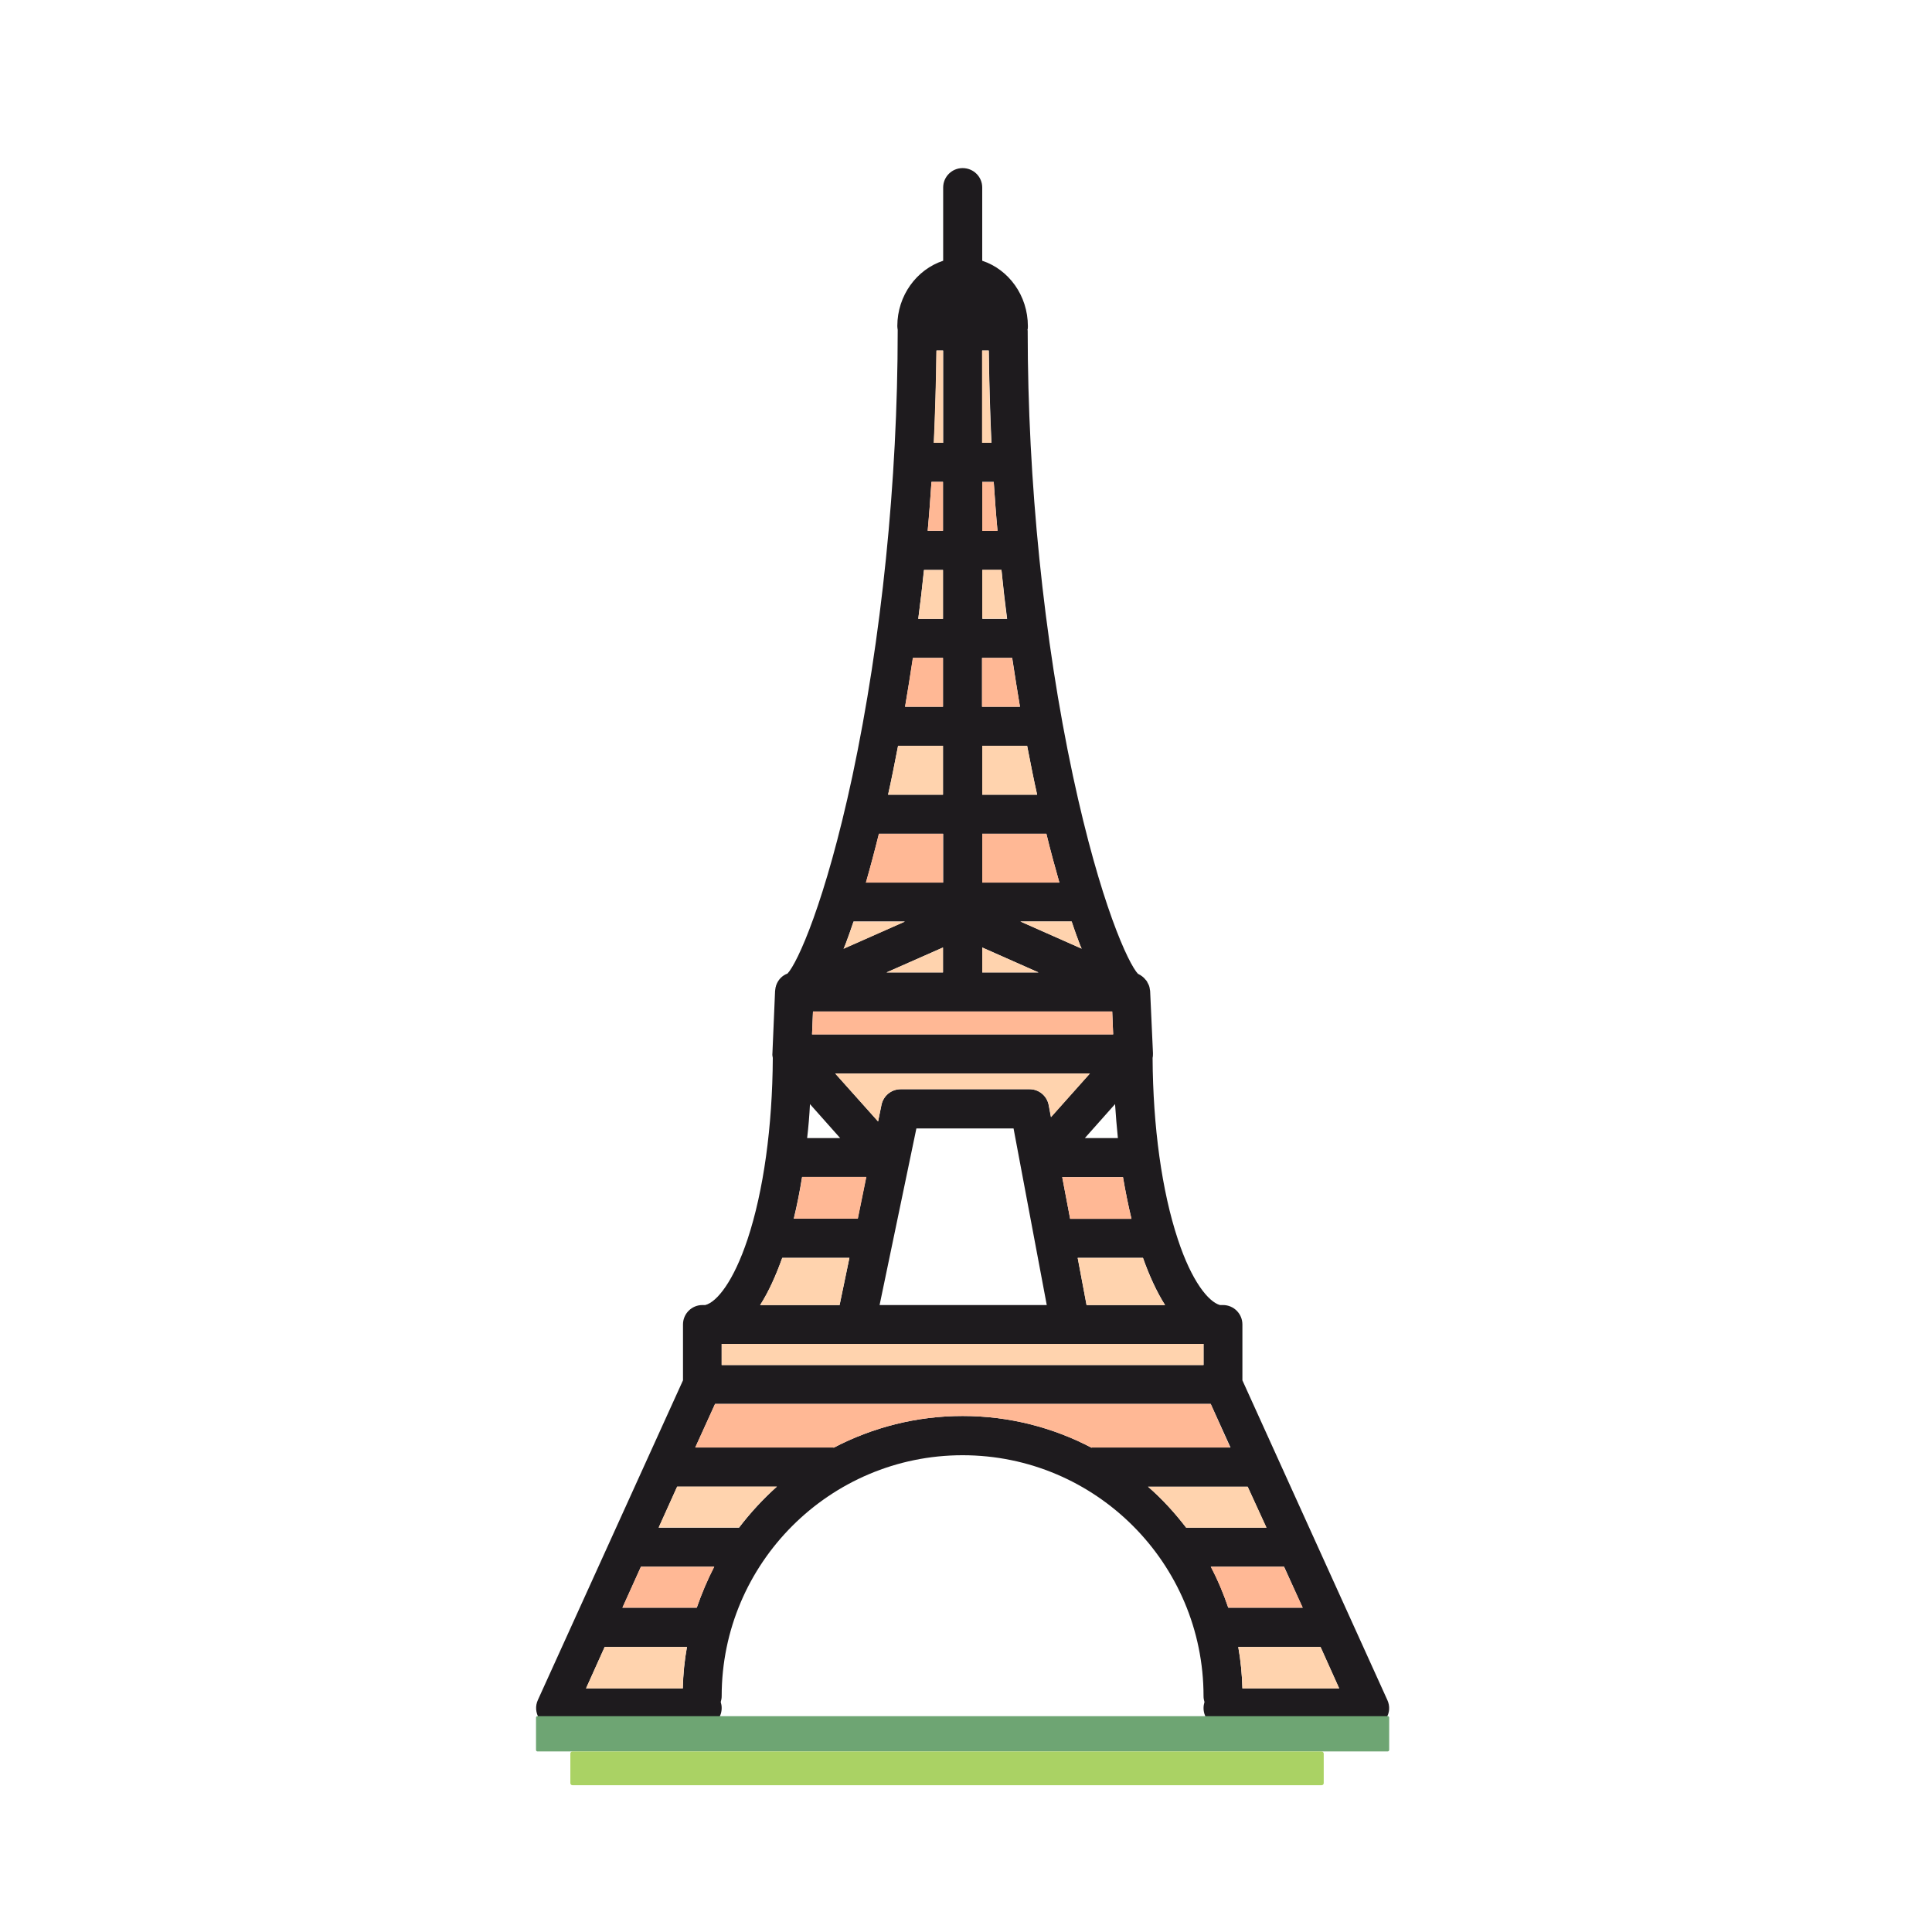 <?xml version="1.0" standalone="no"?><!DOCTYPE svg PUBLIC "-//W3C//DTD SVG 1.1//EN" "http://www.w3.org/Graphics/SVG/1.1/DTD/svg11.dtd"><svg class="icon" width="200px" height="200.00px" viewBox="0 0 1024 1024" version="1.1" xmlns="http://www.w3.org/2000/svg"><path d="M735.3 901l-76.8-169.4V702c0-5.7-4.6-10.3-10.3-10.3h-1.6c-6.1-1.7-15-12.6-22.3-34.8-8.5-25.6-13.2-59.7-13.4-96.2 0.2-0.8 0.2-1.7 0.2-2.5l-1.5-32.9c0-0.2-0.1-0.5-0.1-0.7-0.1-0.2-0.1-0.4-0.1-0.6-0.1-0.5-0.2-1.1-0.4-1.6 0-0.1-0.1-0.2-0.1-0.2-0.2-0.4-0.3-0.8-0.6-1.2-0.1-0.2-0.2-0.3-0.2-0.5l-0.6-0.9-0.4-0.4c-0.2-0.3-0.5-0.6-0.7-0.8l-0.4-0.4c-0.4-0.3-0.8-0.7-1.2-0.9-0.1-0.1-0.2-0.1-0.2-0.2-0.4-0.2-0.7-0.3-1.1-0.6l-0.3-0.1c-5.1-5.3-20-37.3-34.5-104.9-15.5-72.4-24-156.2-24-235.9 0-0.2 0-0.3-0.1-0.6 0.2-0.6 0.2-1.2 0.2-1.9 0-16.3-10.2-30.1-24.2-34.7V99.4c0-5.7-4.6-10.3-10.4-10.3-5.7 0-10.3 4.6-10.3 10.3v38.8c-14 4.6-24.3 18.4-24.3 34.6 0 0.7 0.1 1.3 0.2 2v0.6c0 79.7-8.6 163.4-24 235.9-14.4 67.1-29.2 99.2-34.4 104.7-2.8 1-5 3.3-6 6.2 0 0.1 0 0.2-0.1 0.2 0 0.2-0.1 0.4-0.1 0.6-0.1 0.2-0.2 0.5-0.2 0.8v0.2c-0.1 0.2-0.1 0.4-0.1 0.6 0 0.2-0.1 0.5-0.1 0.7l-1.4 32.9c-0.1 0.8 0 1.7 0.2 2.5-0.2 36.5-4.9 70.6-13.4 96.2-7.4 22.2-16.2 33.2-22.4 34.8h-1.5c-5.7 0-10.3 4.6-10.3 10.3v29.6L285.1 901c-1.5 3.2-1.2 6.9 0.7 9.9 1.9 2.9 5.2 4.7 8.7 4.7h77.7c5.7 0 10.3-4.6 10.3-10.3 0-1.2-0.2-2.2-0.5-3.2 0.3-1 0.5-2 0.5-3.1 0-70.4 57.3-127.7 127.7-127.7 70.5 0 127.7 57.3 127.7 127.7 0 1.2 0.2 2.1 0.5 3.1-0.3 1-0.5 2.1-0.5 3.2 0 5.7 4.6 10.3 10.3 10.3h77.7c3.6 0 6.8-1.8 8.7-4.7 2-3 2.2-6.7 0.7-9.9zM605.8 666.7c3.4 9.5 7.3 18 11.7 25h-41.6l-4.7-25h34.6z m-6.1-20.7h-32.5l-4.2-22.1h32.2c1.3 7.6 2.8 15 4.5 22.1z m-54-68.7h-68.3c-5 0-9.2 3.5-10.2 8.3l-1.8 8.8-22.7-25.4h134.9L557 592.1l-1.2-6.4c-0.9-4.8-5.1-8.4-10.1-8.4z m9.1 114.4h-88.6l19.5-93.6h51.5l17.6 93.6z m37.7-88.5H575l16-18c0.4 6.1 0.9 12 1.5 18z m-20.2-102.7c0.3 0.8 0.7 1.6 1 2.3l-32.5-14.4H568c1.4 4.4 2.9 8.3 4.3 12.1z m-51.7-314.7h3.5c0.2 16.9 0.7 33.2 1.4 48.9h-4.9v-48.9z m0 69.6h6.1c0.6 8.8 1.2 17.5 2 25.9h-8.1v-25.9z m0 46.7h10.2c0.9 8.9 1.9 17.6 3 25.9h-13.1v-25.9z m0 46.6h15.9c1.4 9.2 2.7 17.8 4.1 25.9h-20.1v-25.9z m0 46.6h23.8c1.9 9.8 3.6 18.4 5.3 25.9h-29.1v-25.9z m0 46.6h34c2.2 9.2 4.6 17.8 6.9 25.9h-40.9v-25.9z m0 60.3l29.8 13.2h-29.8v-13.2z m-24.2-316.4h3.5v48.9H495c0.7-15.7 1.2-32 1.4-48.9z m-2.7 69.6h6.1v25.9h-8.1c0.8-8.3 1.4-17 2-25.9z m-4 46.7h10.1V328h-13.1c1.1-8.3 2.1-16.9 3-25.9z m-5.8 46.6h15.9v25.9h-20.1c1.4-8.1 2.8-16.8 4.2-25.9z m-7.9 46.6h23.8v25.9h-29.1c1.7-7.5 3.4-16.1 5.3-25.9z m-10.1 46.6h34v25.9H459c2.3-8.2 4.6-16.8 6.9-25.9z m-17.8 58.6c1.4-3.8 2.9-7.8 4.3-12.1h27.2l-32.5 14.4c0.3-0.7 0.7-1.4 1-2.3z m51.7 1.7v13.2h-29.9l29.9-13.2z m-68.9 33.9h158.6l0.5 12.1H430.4l0.5-12.1z m-1.6 49.1l16 18h-17.5c0.7-6 1.2-11.9 1.5-18z m-4.2 38.6h34l-4.5 22.1h-33.9c1.7-7 3.2-14.4 4.4-22.1z m-10.5 42.9h35.6l-5.2 25h-42.1c4.5-7.1 8.3-15.5 11.7-25z m-32.1 45.6h255.4v11.2H382.5v-11.2z m-20.6 182.6h-51.3l9.9-22h43.6c-1.3 7.2-2 14.5-2.2 22z m7.4-42.8h-39.4l9.8-21.7h38.8c-3.5 6.9-6.6 14.2-9.2 21.7z m22.4-42.4h-42.6l9.8-21.7h52.8c-7.2 6.5-14 13.8-20 21.7z m187.1-42.5c-0.1 0-0.2 0.1-0.3 0.1-20.4-10.7-43.6-16.8-68.3-16.8-24.6 0-47.8 6.1-68.3 16.8-0.1 0-0.2-0.1-0.2-0.1h-73.2l10.5-23.1h262.7l10.5 23.1h-73.4z m49.9 42.5c-6-7.8-12.7-15.2-20.2-21.7h52.8l9.9 21.7h-42.5z m13.1 20.7h38.8l9.8 21.7H651c-2.5-7.5-5.6-14.8-9.2-21.7z m16.7 64.5c-0.2-7.4-0.9-14.8-2.2-22h43.6l9.9 22h-51.3z" fill="#1E1B1E" /><path d="M735.5 928.3H284.9c-0.4 0-0.8-0.3-0.8-0.8v-17.1c0-0.4 0.3-0.8 0.8-0.8h450.6c0.4 0 0.8 0.3 0.8 0.8v17.1c0 0.4-0.4 0.8-0.8 0.8z" fill="#6EA573" /><path d="M700.5 928.3H303.4c-0.6 0-1.1 0.5-1.1 1.1v15.7c0 0.6 0.5 1.1 1.1 1.1h397.1c0.6 0 1.1-0.5 1.1-1.1v-15.7c-0.1-0.6-0.5-1.1-1.1-1.1z" fill="#AAD264" /><path d="M533.7 327.9h-13.1V302h10.2c0.8 9 1.8 17.7 2.9 25.9zM450.2 666.7l-5.2 25h-42.1c4.5-7 8.3-15.5 11.7-25h35.6zM573.3 502.8l-32.5-14.4H568c1.4 4.3 2.9 8.3 4.3 12.1 0.3 0.9 0.7 1.6 1 2.3zM479.6 488.5l-32.5 14.4c0.3-0.7 0.7-1.5 1-2.3 1.4-3.8 2.9-7.8 4.3-12.1h27.2zM499.8 502.2v13.2h-29.9zM499.8 185.8v48.9h-4.9c0.7-15.7 1.2-32 1.4-48.9h3.5zM525.4 234.7h-4.9v-48.9h3.5c0.2 16.8 0.7 33.2 1.4 48.9zM499.8 302.1V328h-13.1c1.1-8.3 2.1-16.9 3.1-25.9h10zM499.8 395.3v25.9h-29.1c1.7-7.5 3.4-16.1 5.3-25.9h23.8zM549.7 421.2h-29.1v-25.9h23.8c1.9 9.8 3.6 18.4 5.3 25.9zM550.4 515.4h-29.8v-13.2zM709.8 894.9h-51.3c-0.2-7.4-0.9-14.8-2.2-22h43.6l9.9 22zM671.3 809.7h-42.6c-6-7.8-12.7-15.2-20.2-21.7h52.8l10 21.7zM364.1 872.9c-1.3 7.2-2.1 14.5-2.2 22h-51.3l9.9-22h43.6zM411.8 787.9c-7.4 6.5-14.1 13.9-20.1 21.7h-42.6l9.8-21.7h52.9zM382.5 712.3h255.4v11.2H382.5zM617.5 691.7h-41.6l-4.7-25h34.6c3.3 9.5 7.2 18 11.7 25zM577.7 569l-20.6 23.1-1.2-6.4c-1-4.9-5.2-8.4-10.2-8.4h-68.3c-5 0-9.2 3.5-10.2 8.3l-1.8 8.8-22.7-25.4h135z" fill="#FFD3AE" /><path d="M378.6 830.4c-3.6 6.9-6.7 14.2-9.3 21.7h-39.4l9.8-21.7h38.9zM690.5 852.1H651c-2.6-7.5-5.6-14.8-9.3-21.7h38.8l10 21.7zM652 767.2h-73.2c-0.1 0-0.2 0.1-0.3 0.1-20.4-10.7-43.6-16.8-68.3-16.8-24.6 0-47.8 6.1-68.3 16.8-0.1 0-0.2-0.1-0.2-0.1h-73.2l10.5-23.1h262.7l10.3 23.1zM599.7 646h-32.5l-4.2-22.1h32.2c1.3 7.6 2.8 15 4.5 22.1zM459.2 623.8l-4.5 22.1h-33.9c1.7-7 3.1-14.5 4.4-22.1h34zM528.7 281.4h-8.1v-25.9h6.1c0.6 8.8 1.2 17.5 2 25.9zM499.8 255.4v25.9h-8.1c0.7-8.3 1.4-17 2-25.9h6.1zM540.6 374.6h-20.1v-25.9h15.9c1.5 9.1 2.8 17.8 4.2 25.9zM499.8 348.7v25.9h-20.1c1.4-8.1 2.7-16.8 4.1-25.9h16zM561.5 467.8h-40.9v-25.9h34c2.2 9.1 4.6 17.7 6.9 25.9zM499.8 441.9v25.9h-40.9c2.4-8.2 4.7-16.8 6.9-25.9h34zM590 548.3H430.4l0.5-12.2h158.6z" fill="#FFB895" /></svg>